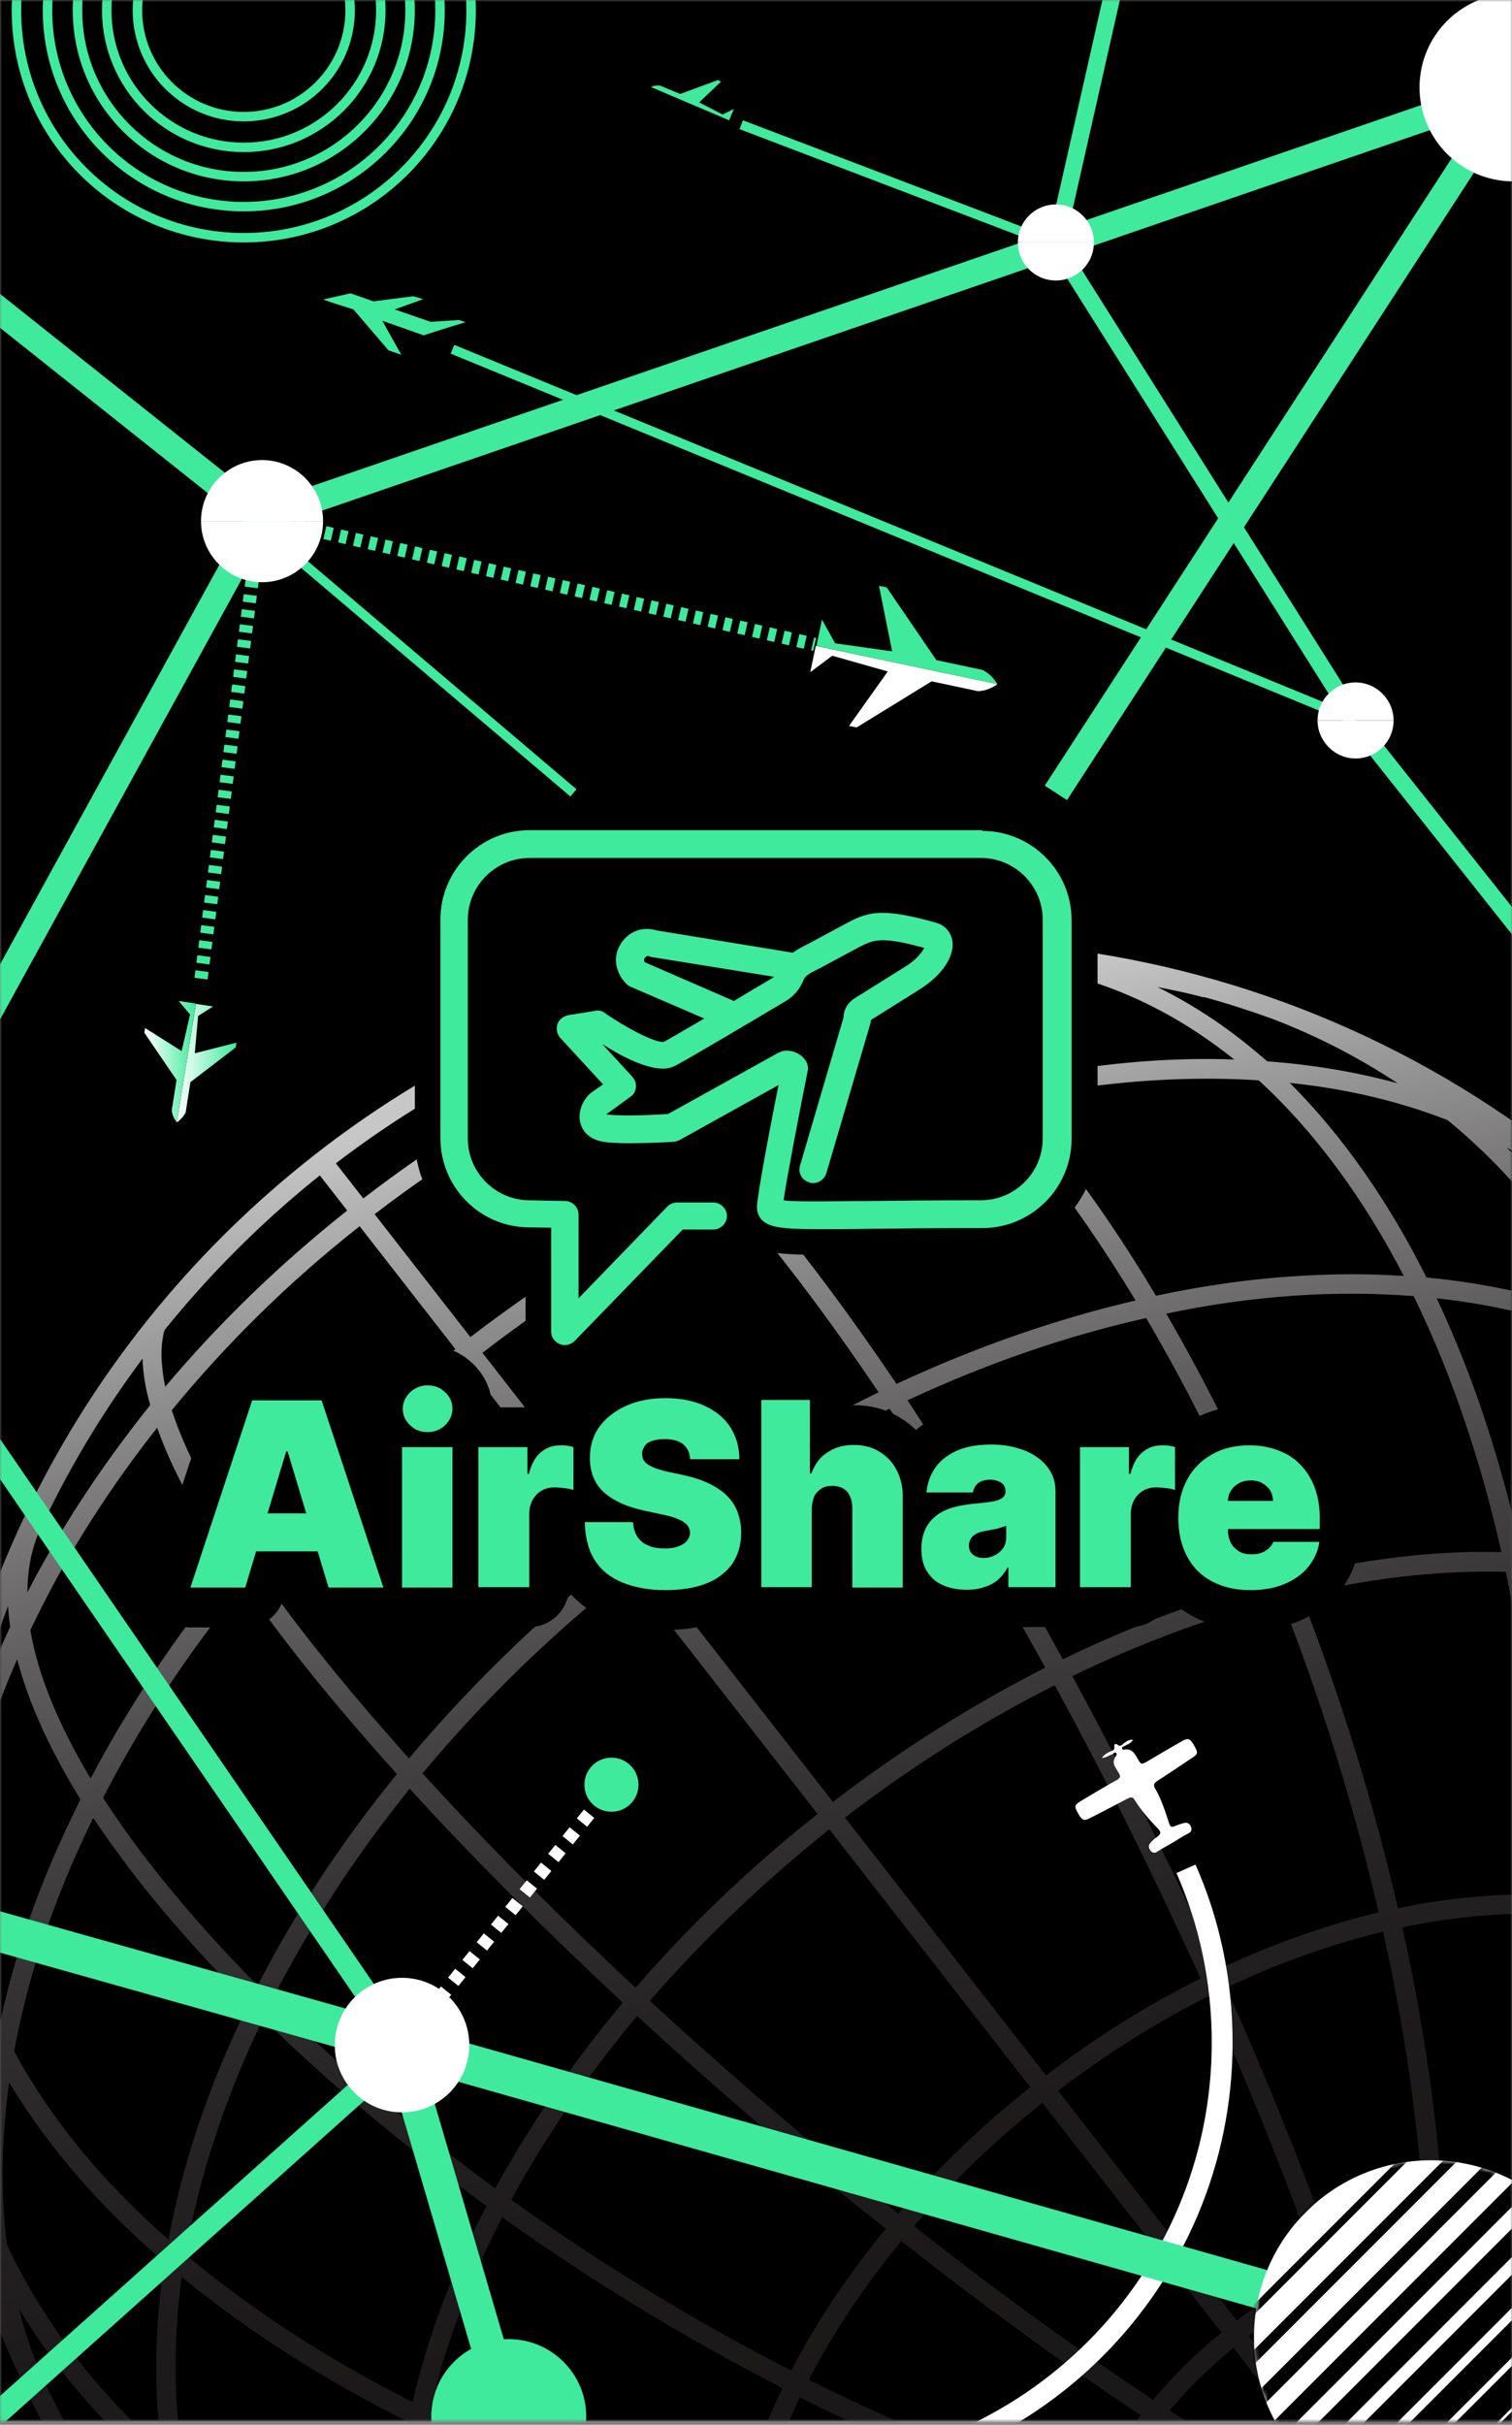 <svg width="375" height="601" viewBox="0 0 375 601" fill="none" xmlns="http://www.w3.org/2000/svg">
<rect x="0" y="0" width="375" height="601" fill="#808080" stroke="none"/>
<mask id="mask0_7564_31735" style="mask-type:luminance" maskUnits="userSpaceOnUse" x="0" y="0" width="375" height="601">
<path d="M375 0H0V600.073H375V0Z" fill="white"/>
</mask>
<g mask="url(#mask0_7564_31735)">
<path d="M375 0H0V600.073H375V0Z" fill="black"/>
<mask id="mask1_7564_31735" style="mask-type:luminance" maskUnits="userSpaceOnUse" x="0" y="0" width="375" height="601">
<path d="M375 0H0V600.073H375V0Z" fill="white"/>
</mask>
<g mask="url(#mask1_7564_31735)">
<path opacity="0.78" d="M258.521 521.211C246.555 530.729 235.95 540.972 226.704 551.759C246.555 567.44 266.588 581.944 285.986 594.815C290.881 588.923 296.592 583.303 302.937 578.137L258.521 521.211ZM-12.147 507.886C-10.696 520.033 -7.977 531.364 -4.17 542.15C-4.351 531.454 -3.535 520.486 -1.541 509.337C-6.617 499.547 -10.424 489.395 -12.781 478.88C-13.053 483.14 -13.144 487.31 -13.053 491.48H-13.234C-13.053 496.918 -12.691 502.357 -12.147 507.886ZM1.722 556.382C10.968 575.87 24.021 592.73 40.065 606.871C38.071 592.187 38.343 576.686 40.79 560.733C25.018 547.136 11.874 532.179 2.266 516.135C0.362 530.004 0.09 543.51 1.722 556.382ZM45.685 611.675C61.276 624.366 79.315 634.699 98.894 642.585C97.353 629.17 98.169 614.848 101.069 600.163C91.008 595.178 81.399 589.739 72.244 583.938C62.545 577.774 53.481 571.248 45.051 564.359C42.875 580.765 43.056 596.719 45.685 611.675ZM104.151 644.67C107.687 646.03 111.312 647.299 114.938 648.477C135.605 655.276 157.723 659.627 180.475 661.621C179.115 651.559 179.478 640.954 181.381 629.986C154.913 623.187 129.26 613.942 105.692 602.52C102.882 617.114 102.338 631.345 104.151 644.67ZM185.37 661.984C199.238 662.981 213.198 663.071 227.248 662.256C239.938 661.53 252.538 660.08 265.138 657.995C264.141 653.1 263.869 647.934 264.322 642.676C238.307 641.407 211.838 637.419 186.095 631.073C184.191 641.86 183.919 652.285 185.37 661.984ZM269.942 657.179C290.518 653.372 310.642 647.571 329.858 639.866C323.332 640.863 316.715 641.588 309.916 642.132C296.592 643.22 282.995 643.401 269.217 642.857C268.763 647.843 269.035 652.647 269.942 657.179ZM368.927 620.559C384.427 611.313 398.84 600.435 411.802 588.108C410.986 584.572 409.808 581.219 408.176 578.137C396.755 593.002 383.611 607.234 368.927 620.559ZM415.79 584.21C432.378 567.531 446.156 548.133 456.218 526.197C454.405 519.398 451.595 512.963 447.879 507.161C439.358 530.095 427.121 552.575 411.349 573.967C413.252 577.139 414.703 580.584 415.79 584.21ZM459.209 519.308C466.824 500.907 471.99 480.602 473.985 458.666C473.803 457.941 473.531 457.125 473.35 456.4C470.812 447.788 467.096 439.721 462.11 432.288C462.019 448.604 459.844 465.192 455.674 481.871C454.043 488.398 452.048 495.015 449.782 501.541C453.861 506.98 456.943 512.963 459.209 519.308ZM474.8 445.885L474.891 444.888C472.172 427.575 467.549 410.352 460.932 393.764L460.569 393.945C459.209 390.591 457.668 387.328 456.037 384.155C459.481 397.027 461.476 410.261 462.019 423.858L462.201 424.13C467.458 430.747 471.628 438.089 474.8 445.885ZM476.885 474.438C473.894 493.202 468.546 510.606 461.385 526.65C463.47 535.171 464.195 544.145 463.56 553.572C467.186 546.864 470.359 539.794 472.988 532.179C474.257 526.106 475.254 519.942 475.979 513.778C476.885 506.527 477.429 499.275 477.701 491.933H477.429C477.701 485.95 477.52 480.149 476.885 474.438ZM457.94 533.992C447.426 555.113 433.466 573.695 417.059 589.83C417.784 594.181 417.875 598.713 417.422 603.427C433.375 592.821 446.972 579.587 457.578 563.543C459.209 553.3 459.391 543.329 457.94 533.992ZM412.618 594.09C399.474 606.237 384.971 616.933 369.289 626.088C384.699 621.284 399.021 614.848 412.074 606.962C412.799 602.43 412.98 598.169 412.618 594.09ZM329.405 645.305C310.732 652.647 291.153 658.176 271.211 661.893C272.571 665.791 274.474 669.417 277.012 672.68L277.556 673.405C295.141 665.972 312.545 656.545 329.405 645.305ZM266.407 662.709C253.535 664.884 240.573 666.425 227.61 667.15C213.832 667.966 199.964 667.785 186.367 666.878C188.542 676.759 192.621 685.914 198.785 693.891C223.169 691.534 248.187 685.37 273.024 675.308C270.033 671.501 267.857 667.241 266.407 662.709ZM181.2 666.516C157.632 664.522 134.699 660.08 113.307 653.01C110.497 652.103 107.687 651.106 104.967 650.109C107.596 663.887 112.944 676.487 121.193 687.546C138.506 692.44 156.998 694.979 176.033 694.979C181.653 694.979 187.273 694.797 192.984 694.344C187.183 686.095 183.285 676.668 181.2 666.516ZM99.71 648.115C80.584 640.591 62.817 630.892 47.317 619.108C51.124 634.79 57.832 649.203 67.803 661.893C81.671 671.955 97.172 679.75 113.76 685.279C106.508 674.13 101.885 661.621 99.71 648.115ZM41.243 614.304C26.74 602.339 14.412 588.289 4.713 572.245C6.073 577.593 7.795 582.85 9.88 587.836H9.79C16.951 603.155 25.924 617.93 36.53 631.98C42.15 639.141 48.314 645.667 54.84 651.559C48.314 640.138 43.872 627.538 41.243 614.304ZM-10.334 458.757C-9.881 473.532 -6.255 487.763 -0 501.36C2.9 487.854 7.342 474.076 13.234 460.388C15.319 455.584 17.585 450.78 19.942 445.976C12.418 433.738 7.07 422.136 4.26 411.258C-2.72 427.121 -7.614 443.075 -10.334 458.757ZM3.535 508.43C12.6 525.29 25.652 540.972 41.787 555.113C43.419 546.229 45.685 537.346 48.676 528.282C52.121 517.767 56.472 507.161 61.639 496.646C50.671 485.588 40.79 474.529 32.541 463.742C29.188 459.3 26.015 454.95 23.114 450.599C21.211 454.496 19.489 458.303 17.766 462.201C11.059 477.792 6.254 493.293 3.535 508.43ZM46.048 558.829C54.931 566.262 64.63 573.332 75.054 579.95C83.665 585.388 92.821 590.555 102.338 595.359C103.879 588.47 105.964 581.581 108.412 574.601C111.675 565.356 115.845 556.019 120.649 546.773C115.482 542.966 110.406 539.159 105.42 535.352C90.917 524.021 77.411 512.237 65.264 500.363C60.551 510.153 56.472 520.033 53.299 529.913C50.036 539.612 47.679 549.311 46.048 558.829ZM106.689 597.535C130.167 608.956 155.729 618.293 182.288 625.091C183.466 619.833 184.916 614.576 186.82 609.319C188.814 603.517 191.262 597.716 194.072 591.915C169.688 579.406 146.211 564.993 124.547 549.583C119.924 558.467 116.117 567.35 112.944 576.142C110.315 583.394 108.321 590.464 106.689 597.535ZM187.001 626.36C212.654 632.614 239.032 636.603 264.956 637.872C265.5 634.337 266.407 630.711 267.585 627.085C268.038 625.635 268.582 624.184 269.126 622.734C247.281 616.117 225.344 607.324 204.043 596.991C202.139 596.084 200.326 595.178 198.423 594.181C195.703 599.801 193.346 605.421 191.443 611.041C189.63 616.117 188.18 621.284 187.001 626.36ZM269.851 638.053C283.267 638.506 296.592 638.325 309.554 637.237C316.171 636.694 322.788 635.968 329.224 635.062C311.095 633.249 292.513 629.442 273.84 624.094C273.205 625.635 272.661 627.085 272.208 628.535C271.211 631.708 270.395 634.881 269.851 638.053ZM465.917 559.282C464.739 561.367 463.47 563.361 462.201 565.356C461.657 568.709 460.932 572.154 460.025 575.599C462.201 570.25 464.195 564.812 465.917 559.282ZM455.04 575.417C444.344 589.105 431.291 600.526 416.425 609.953C415.881 612.854 415.065 615.845 414.159 618.836C413.887 619.652 413.615 620.468 413.252 621.374C423.858 617.386 434.01 612.129 443.346 605.421C446.7 598.804 449.601 592.187 451.867 585.66C453.136 582.125 454.133 578.771 455.04 575.417ZM410.714 613.398C398.386 620.468 385.061 626.179 370.83 630.711C383.43 629.533 395.667 627.176 407.27 623.369C408.176 621.284 408.901 619.29 409.626 617.205C409.989 615.936 410.352 614.667 410.714 613.398ZM9.518 380.076C7.705 384.518 6.798 389.413 6.798 394.67C7.795 392.767 8.702 390.954 9.79 389.05C17.494 375.091 26.65 361.494 37.255 348.26C36.077 344.181 35.442 340.283 35.352 336.748C25.109 350.435 16.497 364.939 9.518 380.076ZM7.523 404.007C9.427 415.247 14.594 427.665 22.48 440.809C31.816 423.042 43.6 405.457 57.469 388.506C49.039 375.907 42.603 364.213 38.977 353.88C29.369 366.026 21.03 378.626 13.959 391.407C11.693 395.577 9.608 399.746 7.523 404.007ZM25.562 445.613C28.825 450.599 32.36 455.675 36.349 460.841C44.235 471.084 53.481 481.599 63.905 492.114C73.06 474.257 84.663 456.581 98.441 439.721C85.297 425.127 73.695 411.077 64.177 397.843C62.908 396.121 61.729 394.398 60.551 392.676C46.41 409.808 34.808 427.665 25.562 445.613ZM67.44 495.74C79.677 507.796 93.455 519.852 108.321 531.454C113.035 535.171 117.93 538.797 122.824 542.422C131.345 526.831 141.951 511.331 154.46 496.374C135.424 478.608 117.476 460.751 101.613 443.347C87.926 460.298 76.505 477.973 67.44 495.74ZM126.813 545.232C148.477 560.733 171.954 575.145 196.247 587.564C202.411 575.599 210.297 563.815 219.724 552.393C217.458 550.58 215.192 548.767 212.835 546.955C194.072 531.817 175.58 515.863 157.995 499.638C145.667 514.504 135.152 529.823 126.813 545.232ZM200.598 589.83C202.411 590.736 204.315 591.643 206.127 592.549C227.429 602.883 249.275 611.585 271.03 618.202C274.021 611.585 278.009 604.968 282.904 598.622C263.506 585.751 243.473 571.157 223.531 555.475C214.376 566.625 206.671 578.137 200.598 589.83ZM275.834 619.562C296.773 625.544 317.712 629.533 337.835 630.892C321.882 622.915 304.75 612.854 287.074 601.251C282.451 607.234 278.644 613.398 275.834 619.562ZM438.452 614.395C429.659 619.743 420.413 624.003 410.805 627.266C407.904 633.702 404.097 640.047 399.474 646.211C406.907 646.574 413.252 645.577 418.147 642.767C426.033 633.612 432.832 624.094 438.452 614.395ZM404.46 629.351C390.591 633.43 375.997 635.606 360.859 636.15C367.114 638.688 373.096 640.773 378.716 642.404C384.064 643.945 389.141 645.033 393.763 645.667C398.024 640.41 401.559 634.881 404.46 629.351ZM2.538 403.191C2.266 401.469 2.085 399.746 1.994 398.024C-1.088 406.273 -3.717 414.703 -5.801 423.133C-3.354 416.516 -0.544 409.808 2.538 403.191ZM5.71 376.632L5.982 376.088C22.208 341.915 46.41 310.914 78.227 286.077C110.043 261.24 146.03 245.377 183.104 237.944L183.738 237.854C209.935 232.687 236.766 231.781 262.962 235.044C309.463 240.754 354.333 259.518 391.679 290.428C392.766 291.335 393.945 292.15 395.033 293.057L394.942 293.147C407.542 303.934 419.144 316.081 429.75 329.587C472.262 384.155 488.669 450.78 480.783 514.413C472.897 578.046 440.808 638.688 386.24 681.2C331.671 723.713 265.047 740.12 201.414 732.234C137.781 724.348 77.139 692.168 34.626 637.691C-7.886 583.213 -24.293 516.498 -16.407 452.865C-13.053 426.577 -5.62 400.834 5.71 376.632ZM40.79 329.678C39.703 333.666 39.884 338.38 40.972 343.728C54.025 328.227 69.072 313.543 86.113 300.037L79.315 291.335C64.811 302.937 52.03 315.809 40.79 329.678ZM42.603 349.529C45.866 359.591 52.121 371.465 60.823 384.609C75.87 366.842 93.274 349.982 112.944 334.391L89.195 303.934C71.428 317.894 55.928 333.303 42.603 349.529ZM63.633 388.778C65.083 390.773 66.534 392.857 67.984 394.942C77.32 407.814 88.651 421.592 101.432 435.823C116.298 418.147 133.521 401.287 153.009 385.878L115.845 338.198C96.084 353.88 78.68 370.921 63.633 388.778ZM104.786 439.54C120.649 456.944 138.506 474.891 157.632 492.658C170.776 477.52 185.823 463.017 202.774 449.601L156.091 389.775C136.602 405.095 119.47 421.955 104.786 439.54ZM161.167 495.921C178.753 512.056 197.154 528.01 215.917 543.147C218.183 545.051 220.54 546.864 222.806 548.677C232.324 537.618 243.201 527.103 255.529 517.314L205.674 453.409C188.995 466.733 174.13 481.055 161.167 495.921ZM290.065 597.444C308.013 609.137 325.236 619.29 341.189 627.176L305.928 581.944C299.945 586.839 294.688 592.005 290.065 597.444ZM411.621 650.29C406.907 651.287 401.65 651.378 395.848 650.834C390.953 656.726 385.243 662.437 378.807 667.604L384.699 675.218C394.67 667.422 403.644 658.992 411.621 650.29ZM390.138 650.109C386.059 649.384 381.798 648.387 377.357 647.118C371.102 645.305 364.394 642.857 357.324 639.957L375.906 663.797C381.164 659.536 385.968 654.913 390.138 650.109ZM202.502 698.332C207.215 703.409 212.745 707.669 218.908 711.113C242.748 706.672 264.866 697.97 285.08 686.005C281.816 684.101 278.916 681.835 276.196 679.116C251.722 689.268 226.795 695.704 202.502 698.332ZM365.391 617.295C380.439 603.608 393.854 589.105 405.275 573.876L404.732 573.151C402.193 569.888 399.112 567.168 395.667 564.902C387.237 583.213 377.085 600.889 365.391 617.295ZM408.357 569.707C424.13 548.133 436.185 525.29 444.434 502.266C438.27 494.38 430.384 488.216 421.32 483.684C418.872 497.1 415.609 510.515 411.53 523.749C407.632 536.168 403.009 548.405 397.752 560.279C401.74 562.818 405.366 565.99 408.357 569.707ZM446.247 496.918C448.06 491.48 449.601 486.041 450.961 480.693C455.584 462.201 457.668 443.619 457.125 425.671C448.423 414.975 437.455 406.726 424.764 400.834C425.036 403.735 425.308 406.726 425.58 409.627C427.212 432.107 425.943 455.403 422.135 478.699C431.472 483.14 439.63 489.213 446.247 496.918ZM456.762 417.694C455.493 400.29 451.686 383.34 445.25 367.386C435.37 354.696 422.951 344.634 408.72 337.201C416.425 355.149 421.501 374.728 424.13 395.124C436.729 400.562 447.697 407.995 456.762 417.694ZM438.452 352.52C434.282 344.725 429.478 337.201 423.948 330.04C413.162 316.534 401.196 304.478 388.325 293.873C383.702 290.428 378.807 287.256 373.731 284.446C386.965 297.77 397.571 313.18 405.638 330.131C417.875 335.932 428.843 343.365 438.452 352.52ZM331.762 649.565C315.265 660.533 298.314 669.779 281.182 677.121C283.811 679.478 286.711 681.472 289.974 683.104C305.022 673.677 318.981 662.346 331.762 649.565ZM196.61 698.967C189.721 699.601 182.832 699.873 176.124 699.873C158.992 699.873 142.404 697.879 126.541 694.072C132.161 700.236 138.597 705.493 145.667 709.844C146.845 710.57 148.114 711.295 149.293 711.929C171.138 715.283 191.896 715.283 211.657 712.382C206.037 708.666 200.961 704.134 196.61 698.967ZM118.292 691.806C105.33 687.999 92.911 682.832 81.309 676.396C84.119 678.844 86.929 681.2 89.92 683.285L89.648 683.648C104.151 693.981 119.47 702.593 135.515 709.391L136.512 709.572C129.713 704.587 123.55 698.786 118.292 691.987V691.806ZM226.16 714.649C234.862 718.365 244.47 720.631 254.804 721.538C273.024 715.192 289.159 705.131 303.39 692.259C298.767 691.534 294.325 690.265 290.337 688.543C270.667 700.689 249.184 709.663 226.16 714.649ZM337.019 651.197C324.329 664.159 310.46 675.671 295.413 685.461C299.311 686.82 303.571 687.636 307.922 688.089C318.89 677.303 328.589 664.884 337.019 651.197ZM218.274 716.28C201.051 719.362 182.922 720.269 164.068 718.637C168.147 720.087 172.407 721.447 176.758 722.444L176.668 722.807C185.098 724.71 193.528 726.251 202.139 727.339C208.303 728.064 214.557 728.608 220.721 728.88C228.789 728.155 236.494 726.795 243.927 724.891C234.59 723.169 225.979 720.359 218.274 716.28ZM360.134 616.298C372.281 599.62 382.795 581.4 391.497 562.455C387.328 560.461 382.795 559.01 377.81 558.285C374.909 571.791 371.374 584.935 367.114 597.535C364.938 603.88 362.581 610.134 360.134 616.298ZM393.401 558.013C398.568 546.411 403.009 534.445 406.816 522.299C410.986 508.884 414.34 495.287 416.697 481.599C407.632 477.792 397.48 475.526 386.602 474.71C386.421 501.179 383.792 527.828 378.716 553.39C384.064 554.297 388.959 555.838 393.401 558.013ZM417.603 476.704C421.229 454.224 422.407 431.654 420.866 409.989C420.594 406.182 420.232 402.375 419.779 398.568C407.36 393.583 393.401 390.682 378.535 389.775C383.792 415.337 386.602 442.531 386.693 469.815C397.752 470.631 408.176 472.897 417.603 476.704ZM419.054 393.039C416.153 372.1 410.533 352.067 402.012 333.847C388.143 327.593 372.824 323.604 356.327 321.791C360.95 331.672 365.12 342.096 368.655 352.973C372.009 363.216 374.909 373.913 377.357 384.79C392.313 385.606 406.363 388.325 419.054 393.039ZM398.658 327.139C388.869 308.195 375.725 291.335 359.046 277.647C346.99 272.934 333.847 269.852 319.887 268.401C333.122 281.636 344.452 297.952 353.789 316.625C369.833 318.166 384.88 321.61 398.658 327.139ZM346.628 268.492C337.201 262.237 326.777 256.799 315.355 252.448C309.826 250.453 304.206 248.641 298.495 247.1V247.19C294.779 246.193 290.881 245.377 287.074 244.652C296.864 249.456 305.837 255.62 314.267 263.053C325.417 263.869 336.294 265.682 346.628 268.492ZM266.951 722.082C277.193 721.991 287.89 720.631 298.858 718.093C307.65 710.57 315.174 702.049 321.7 692.712C320.794 692.803 319.978 692.894 319.072 692.984C315.99 693.166 312.908 693.256 309.916 693.075C297.135 705.131 282.813 715.011 266.951 722.082ZM341.189 653.735C333.394 666.425 324.51 678.028 314.63 688.271C315.99 688.271 317.259 688.18 318.618 688.089C320.794 687.908 322.969 687.727 325.145 687.364C331.671 677.031 337.019 665.7 341.189 653.735ZM255.711 726.432C253.444 727.248 251.088 727.973 248.731 728.608C254.713 728.245 260.605 727.611 266.497 726.795C262.871 726.886 259.246 726.704 255.711 726.432ZM355.602 614.485C358.049 608.412 360.406 602.248 362.491 595.994C366.66 583.666 370.105 570.794 372.915 557.651C369.742 557.379 366.479 557.379 363.125 557.651C361.584 557.741 359.953 557.923 358.412 558.104C359.046 577.593 358.23 596.447 355.602 614.485ZM373.912 552.847C378.988 527.375 381.617 500.816 381.798 474.438C376.631 474.257 371.283 474.438 365.845 474.982C359.953 475.526 353.879 476.432 347.806 477.701C348.259 479.696 348.713 481.781 349.166 483.865C353.97 507.071 357.143 530.457 358.23 553.3C359.771 553.118 361.312 552.937 362.853 552.847C366.57 552.575 370.286 552.575 373.912 552.847ZM381.798 469.634C381.617 442.259 378.807 415.156 373.459 389.594C366.298 389.413 358.865 389.685 351.251 390.41C341.914 391.316 332.397 392.948 322.607 395.214C332.306 420.051 340.555 446.338 346.718 472.988C353.064 471.628 359.318 470.722 365.391 470.178C370.921 469.634 376.45 469.453 381.798 469.634ZM372.371 384.699C370.014 374.366 367.295 364.213 364.032 354.514C360.225 342.821 355.692 331.672 350.616 321.248C341.008 320.522 331.037 320.432 320.794 321.157C310.46 321.882 299.945 323.332 289.249 325.599C297.77 340.283 305.837 356.146 313.361 373.097C315.899 378.807 318.346 384.699 320.703 390.591C330.856 388.144 340.917 386.512 350.707 385.515C358.14 384.79 365.301 384.518 372.371 384.699ZM348.169 316.262C338.288 297.227 326.233 280.638 312.183 267.767C297.951 266.86 282.995 267.495 267.585 269.67C262.237 270.486 256.798 271.393 251.36 272.571C254.895 276.378 258.339 280.548 261.874 284.899C270.395 295.595 278.734 307.832 286.711 321.157C298.223 318.709 309.463 317.078 320.522 316.353C329.949 315.718 339.195 315.628 348.169 316.262ZM306.109 262.6C294.325 253.173 281.273 246.103 266.86 242.114C251.088 241.026 234.59 241.933 217.639 244.743C227.429 250.091 237.491 258.158 247.371 268.492C253.898 267.042 260.333 265.863 266.769 264.957C280.275 262.963 293.419 262.147 306.109 262.6ZM308.829 715.464C319.616 712.292 330.493 708.122 341.37 702.774C345.178 698.604 347.806 692.803 349.257 685.461C342.186 688.452 335.025 690.537 328.046 691.806C322.516 700.327 316.171 708.303 308.829 715.464ZM205.493 239.395C207.034 239.939 208.666 240.483 210.207 241.117C217.186 239.757 224.166 238.67 231.055 237.944C222.534 238.035 214.014 238.488 205.493 239.395ZM348.894 645.486C344.634 659.989 339.014 673.677 331.671 686.095C337.745 684.645 343.999 682.56 350.163 679.75C350.707 675.037 350.888 669.87 350.616 664.34C350.435 658.448 349.8 652.103 348.894 645.486ZM349.438 621.918C353.064 601.976 354.242 580.765 353.517 559.01C346.809 560.279 339.92 562.455 333.031 565.446C340.011 585.388 345.631 604.514 349.438 621.918ZM353.426 554.025C352.339 531.364 349.166 507.977 344.362 484.862C343.909 482.868 343.455 480.783 343.002 478.789C330.221 481.871 317.168 486.494 304.115 492.658C314.449 515.773 323.695 538.797 331.49 560.733C338.832 557.56 346.175 555.294 353.426 554.025ZM341.914 473.985C335.75 447.335 327.502 421.048 317.803 396.302C300.761 400.653 283.357 406.998 265.953 415.428C277.375 436.458 288.343 458.303 298.495 480.149C299.764 482.778 300.943 485.497 302.121 488.126C315.446 481.871 328.861 477.158 341.914 473.985ZM315.99 391.77C313.724 386.15 311.367 380.53 308.919 375C301.305 357.778 292.966 341.461 284.264 326.686C264.775 331.037 244.924 337.836 225.072 347.081C238.035 366.661 251.088 388.416 263.597 411.258C281.182 402.738 298.767 396.211 315.99 391.77ZM281.635 322.335C274.021 309.736 266.044 298.133 257.977 287.981C253.898 282.905 249.909 278.191 245.83 273.84C226.16 278.372 206.037 285.443 186.004 294.779C187.364 296.32 188.724 297.952 190.083 299.583C200.507 312.092 211.385 326.777 222.353 343.002C242.204 333.757 262.146 326.868 281.635 322.335ZM241.932 269.761C231.055 258.884 220.268 250.816 209.753 246.193C204.949 247.19 200.236 248.278 195.431 249.547C181.563 253.263 167.513 258.249 153.553 264.504C162.618 270.577 172.407 279.641 182.65 290.972C202.502 281.545 222.444 274.475 241.932 269.761ZM200.961 243.202C195.975 242.023 191.08 241.661 186.367 242.295C169.96 245.377 153.734 250.182 138.053 256.799C141.497 257.796 145.032 259.337 148.749 261.512C163.887 254.533 179.115 248.913 194.344 244.924C196.428 244.29 198.695 243.655 200.961 243.202ZM350.254 698.151C360.678 692.44 370.921 685.823 380.982 678.209L375.091 670.595C368.473 675.58 361.584 679.659 354.695 683.013C353.789 688.815 352.339 693.891 350.254 698.151ZM353.426 642.948C354.514 650.472 355.239 657.633 355.511 664.159C355.692 668.782 355.602 673.224 355.239 677.303C360.95 674.402 366.57 670.867 372.009 666.788L353.426 642.948ZM344.996 624.184C341.189 606.781 335.569 587.564 328.589 567.35C322.154 570.522 315.808 574.329 309.645 578.952L344.996 624.184ZM327.048 562.727C319.344 540.881 310.098 517.857 299.764 494.743C287.074 501.088 274.565 508.974 262.418 518.22L306.744 575.145C313.361 570.16 320.159 566.081 327.048 562.727ZM297.77 490.392C296.592 487.672 295.323 485.044 294.054 482.324C283.992 460.479 273.024 438.633 261.602 417.694C243.927 426.578 226.432 437.546 209.572 450.508L259.427 514.413C271.845 504.895 284.717 496.828 297.77 490.392ZM259.246 413.343C246.646 390.501 233.593 368.746 220.631 349.166C199.964 359.137 179.478 371.646 159.898 386.784L206.581 446.61C223.713 433.467 241.389 422.408 259.246 413.343ZM217.911 345.087C207.215 329.224 196.61 314.902 186.367 302.665C184.735 300.671 183.104 298.767 181.381 296.955C160.442 307.107 139.594 319.979 119.652 335.298L156.816 382.977C176.577 367.749 197.154 355.149 217.911 345.087ZM178.118 293.147C167.513 281.454 157.542 272.48 148.477 266.86C129.532 275.834 110.859 287.165 92.911 300.943L116.66 331.4C136.602 316.171 157.27 303.39 178.118 293.147ZM143.31 263.96C138.415 261.512 133.883 260.334 129.804 260.334C113.579 267.767 97.987 277.103 83.303 288.343L90.101 297.045C107.143 283.902 125.09 272.843 143.31 263.96Z" fill="url(#paint0_linear_7564_31735)"/>
</g>
<path d="M338.288 181.925L395.667 254.26" stroke="#3FEA9C" stroke-width="4.23" stroke-miterlimit="10"/>
<path d="M112.219 86.566L336.204 178.571" stroke="#3FEA9C" stroke-width="2.35" stroke-miterlimit="10"/>
<path d="M80.131 74.238L86.929 72.697L92.64 74.692L102.52 73.422L104.968 74.148L97.897 76.686L106.781 79.768L113.851 79.314L115.483 79.858L110.406 81.399L105.058 83.121L94.815 79.496L99.529 87.926L96.356 86.838L87.654 76.686L83.031 75.235" fill="#3FEA9C"/>
<path d="M60.461 58.919C91.599 58.919 116.842 33.676 116.842 2.538C116.842 -28.601 91.599 -53.844 60.461 -53.844C29.322 -53.844 4.079 -28.601 4.079 2.538C4.079 33.676 29.322 58.919 60.461 58.919Z" fill="black"/>
<path d="M60.461 58.919C91.599 58.919 116.842 33.676 116.842 2.538C116.842 -28.601 91.599 -53.844 60.461 -53.844C29.322 -53.844 4.079 -28.601 4.079 2.538C4.079 33.676 29.322 58.919 60.461 58.919Z" stroke="#3FEA9C" stroke-width="2.35" stroke-miterlimit="10"/>
<path d="M60.461 28.916C75.029 28.916 86.839 17.106 86.839 2.538C86.839 -12.03 75.029 -23.84 60.461 -23.84C45.893 -23.84 34.083 -12.03 34.083 2.538C34.083 17.106 45.893 28.916 60.461 28.916Z" stroke="#3FEA9C" stroke-width="2.35" stroke-miterlimit="10"/>
<path d="M60.461 36.53C79.234 36.53 94.453 21.311 94.453 2.538C94.453 -16.235 79.234 -31.454 60.461 -31.454C41.688 -31.454 26.469 -16.235 26.469 2.538C26.469 21.311 41.688 36.53 60.461 36.53Z" stroke="#3FEA9C" stroke-width="2.35" stroke-miterlimit="10"/>
<path d="M60.46 43.781C83.239 43.781 101.704 25.316 101.704 2.538C101.704 -20.241 83.239 -38.706 60.46 -38.706C37.682 -38.706 19.217 -20.241 19.217 2.538C19.217 25.316 37.682 43.781 60.46 43.781Z" stroke="#3FEA9C" stroke-width="2.35" stroke-miterlimit="10"/>
<path d="M60.461 51.215C87.344 51.215 109.137 29.421 109.137 2.538C109.137 -24.345 87.344 -46.139 60.461 -46.139C33.577 -46.139 11.784 -24.345 11.784 2.538C11.784 29.421 33.577 51.215 60.461 51.215Z" stroke="#3FEA9C" stroke-width="2.35" stroke-miterlimit="10"/>
<path d="M261.874 196.519L375.362 21.664" stroke="#3FEA9C" stroke-width="6.579" stroke-miterlimit="10"/>
<path d="M375.362 21.664L64.539 128.354L-25.019 291.425" stroke="#3FEA9C" stroke-width="6.579" stroke-miterlimit="10"/>
<path d="M242.023 300.036H132.07C121.102 300.036 112.219 291.152 112.219 280.184V228.516C112.219 217.548 121.102 208.665 132.07 208.665H242.023C252.991 208.665 261.874 217.548 261.874 228.516V280.184C261.874 291.152 252.991 300.036 242.023 300.036Z" fill="black"/>
<path d="M375.362 44.96C388.228 44.96 398.658 34.53 398.658 21.664C398.658 8.798 388.228 -1.632 375.362 -1.632C362.496 -1.632 352.066 8.798 352.066 21.664C352.066 34.53 362.496 44.96 375.362 44.96Z" fill="white"/>
<path d="M-7.977 70.703L64.54 128.354" stroke="#3FEA9C" stroke-width="6.579" stroke-miterlimit="10"/>
<path d="M139.684 293.872L140.772 329.677L170.141 301.849L178.752 304.115H196.881L200.235 295.776L153.281 288.252L138.506 294.235" fill="black"/>
<path d="M140.048 336.657C139.232 336.657 138.416 336.475 137.6 336.203C135.153 335.206 133.521 332.85 133.521 330.13V307.56H131.255C117.386 307.56 106.056 296.229 106.056 282.269V228.064C106.056 214.104 117.386 202.773 131.346 202.773H243.655C257.615 202.773 268.945 214.104 268.945 228.064V282.269C268.945 296.229 257.615 307.56 243.655 307.56C232.053 307.56 222.988 307.65 215.737 307.741C210.66 307.831 206.672 307.831 203.409 307.831C193.347 307.831 189.54 307.378 186.821 304.568C185.37 303.118 184.555 301.124 184.645 299.039C184.645 297.135 186.005 289.068 188.724 274.927L170.142 285.261C169.326 285.714 168.329 285.986 167.332 286.077C165.972 286.167 160.987 286.439 156.273 286.439C152.738 286.439 150.2 286.258 148.568 285.895C144.399 285.079 141.498 282.269 140.682 278.462C139.957 274.655 141.589 270.395 144.761 268.129L136.694 259.336C135.062 257.523 134.518 255.076 135.334 252.719C136.15 250.453 138.053 248.731 140.501 248.368L147.209 247.28C147.571 247.19 147.934 247.19 148.296 247.19C149.656 247.19 150.925 247.643 152.104 248.368C157.361 252.085 162.346 254.351 164.159 254.895C164.975 254.441 166.244 253.716 167.876 252.81L155.367 247.462C154.732 247.19 154.188 246.827 153.735 246.465C150.109 243.473 148.115 237.4 151.65 232.143C153.735 228.97 157.089 227.066 160.805 227.066C162.075 227.066 163.162 227.248 163.887 227.52L196.248 232.777C197.336 232.143 198.333 231.599 199.33 231.145L199.511 231.055L209.119 225.888C212.111 224.347 214.921 223.078 219.362 223.078C222.898 223.078 227.249 223.894 233.503 225.616C236.948 226.613 239.395 229.333 239.848 232.777C240.573 237.944 236.948 243.745 230.33 247.915L219.362 254.804L208.485 291.697C208.122 292.875 207.488 293.872 206.672 294.597C209.482 294.597 212.564 294.507 215.737 294.507C223.17 294.416 232.325 294.325 243.837 294.325C250.544 294.325 255.983 288.887 255.983 282.179V227.973C255.983 221.265 250.544 215.826 243.837 215.826H131.346C124.638 215.826 119.199 221.265 119.199 227.973V282.179C119.199 288.887 124.638 294.325 131.346 294.325L140.138 294.507C143.673 294.597 146.574 297.498 146.574 301.033V313.905L163.162 296.863C164.431 295.594 166.063 294.869 167.876 294.869H176.85C180.476 294.869 183.376 297.77 183.376 301.396C183.376 305.021 180.476 307.922 176.85 307.922H170.595L144.761 334.662C143.583 335.932 141.861 336.657 140.048 336.657ZM160.987 267.585C161.168 268.31 161.259 269.035 161.168 269.76C161.077 271.029 160.534 272.208 159.718 273.205C161.44 273.114 163.253 273.114 165.066 273.024L191.534 258.339C191.806 258.248 191.987 258.067 192.259 257.977L192.622 257.795C193.438 257.433 194.254 257.342 195.069 257.342H195.432C198.333 257.342 201.143 258.883 202.684 261.33C202.865 261.602 202.956 261.874 203.137 262.146L206.219 251.722C206.4 248.912 207.941 246.374 210.389 244.833C210.389 244.833 223.17 236.856 223.26 236.765C221.629 236.403 220.269 236.312 219.181 236.312C217.368 236.312 216.552 236.765 214.83 237.581L205.312 242.748C205.222 242.839 205.131 242.839 205.04 242.929L204.769 243.02C204.043 243.383 202.593 244.108 202.23 244.47C201.052 247.28 198.967 249.637 196.338 251.178C187.637 256.345 172.499 265.409 169.145 267.132C167.785 267.857 166.244 268.219 164.522 268.219C163.615 268.038 162.346 267.947 160.987 267.585ZM181.745 244.561C182.107 244.38 182.47 244.108 182.832 243.926L178.844 243.292L181.745 244.561Z" fill="#3FEA9C"/>
<path d="M243.655 205.946C255.802 205.946 265.773 215.826 265.773 228.063V282.269C265.773 294.415 255.892 304.386 243.655 304.386C232.234 304.386 223.079 304.477 215.646 304.568C210.66 304.658 206.581 304.658 203.318 304.658C193.891 304.658 190.809 304.205 188.996 302.392C188.18 301.576 187.727 300.398 187.727 299.22C187.727 296.591 191.081 278.915 193.075 268.944L168.601 282.541C168.147 282.813 167.694 282.904 167.15 282.994C166.244 283.085 161.077 283.357 156.273 283.357C153.463 283.357 150.834 283.266 149.203 282.904C146.302 282.36 144.398 280.547 143.855 278.009C143.311 275.38 144.67 272.207 146.846 270.666C147.48 270.213 148.568 269.488 149.565 268.763L138.96 257.251C138.144 256.344 137.872 255.075 138.235 253.897C138.597 252.719 139.685 251.903 140.863 251.631L147.571 250.543C147.752 250.543 147.934 250.452 148.115 250.452C148.84 250.452 149.475 250.634 150.018 251.087C155.638 254.985 162.165 258.248 164.34 258.248C164.431 258.248 164.522 258.248 164.612 258.248C166.153 257.432 170.142 255.075 174.674 252.447L156.364 244.561C156.092 244.47 155.82 244.289 155.548 244.017C153.554 242.294 151.287 238.034 154.007 233.864C155.548 231.508 157.814 230.239 160.443 230.239C161.44 230.239 162.256 230.42 162.799 230.601L196.61 236.131C197.879 235.224 199.148 234.59 200.417 233.955L200.599 233.864L210.207 228.698C212.926 227.247 215.283 226.25 218.909 226.25C221.991 226.25 226.07 226.975 232.143 228.698C234.409 229.332 235.86 231.054 236.222 233.23C236.766 237.128 233.593 241.751 228.155 245.195L216.008 252.809C216.008 253.081 215.918 253.262 215.918 253.534L204.95 290.79C204.496 292.24 203.137 293.237 201.686 293.237C201.414 293.237 201.052 293.237 200.689 293.056C198.876 292.512 197.879 290.699 198.423 288.886L209.21 252.175C209.21 250.271 210.298 248.458 211.929 247.461L224.529 239.575C227.339 237.853 228.699 235.949 229.243 234.952C224.348 233.592 221.266 233.049 219 233.049C216.461 233.049 215.011 233.774 213.198 234.68L203.59 239.847C203.59 239.847 203.499 239.847 203.499 239.938L203.227 240.028C201.052 241.116 199.692 241.751 199.239 243.02C198.332 245.286 196.701 247.099 194.616 248.277C187.636 252.447 170.958 262.327 167.513 264.14C166.607 264.593 165.609 264.865 164.431 264.865C159.989 264.865 154.097 261.783 149.384 258.792L156.817 266.859C157.451 267.584 157.814 268.491 157.723 269.488C157.633 270.485 157.179 271.301 156.364 271.845C156.182 271.935 152.194 274.927 150.472 276.105L150.381 276.196C151.469 276.377 153.554 276.468 155.91 276.468C159.174 276.468 162.89 276.286 165.7 276.105L192.803 261.058C192.894 260.967 193.075 260.967 193.166 260.877L193.619 260.695C193.981 260.514 194.435 260.423 194.888 260.423H195.25C197.063 260.423 198.876 261.421 199.873 262.962C200.327 263.687 200.508 264.593 200.327 265.409C197.789 278.19 195.069 292.421 194.344 297.497C196.066 297.769 199.239 297.769 203.318 297.769C206.762 297.769 210.841 297.679 215.192 297.679C222.535 297.588 231.781 297.497 243.293 297.497C251.723 297.497 258.612 290.608 258.612 282.178V227.972C258.612 219.542 251.723 212.653 243.293 212.653H131.345C122.915 212.653 116.026 219.542 116.026 227.972V282.178C116.026 290.608 122.915 297.497 131.345 297.497L140.138 297.679C141.951 297.679 143.492 299.22 143.492 301.033V321.79L165.519 299.038C166.153 298.404 167.06 298.041 167.966 298.041H176.94C178.753 298.041 180.294 299.582 180.294 301.395C180.294 303.208 178.753 304.749 176.94 304.749H169.326L142.495 332.396C141.86 333.03 140.954 333.393 140.047 333.393C139.594 333.393 139.232 333.302 138.778 333.121C137.509 332.577 136.694 331.399 136.694 330.039V304.296L131.255 304.205C119.108 304.205 109.228 294.325 109.228 282.088V227.882C109.228 215.735 119.108 205.764 131.345 205.764H243.655M182.016 248.096C185.914 245.739 189.449 243.654 191.443 242.476C191.625 242.385 191.806 242.204 191.987 242.113L161.712 237.218C161.44 237.218 161.258 237.128 161.077 237.037C161.077 237.037 160.896 236.946 160.715 236.946C160.533 236.946 160.261 236.946 159.899 237.49C159.627 237.853 159.808 238.306 159.899 238.487L182.016 248.096ZM243.655 199.51H131.345C115.664 199.51 102.883 212.291 102.883 227.972V282.178C102.883 297.588 115.12 310.097 130.348 310.641V330.039C130.348 334.028 132.705 337.563 136.422 339.104C137.6 339.557 138.778 339.829 140.047 339.829C140.047 339.829 140.047 339.829 140.138 339.829C142.767 339.829 145.305 338.741 147.118 336.838L172.045 311.094H176.94C180.203 311.094 183.013 309.553 184.826 307.106C188.543 310.641 193.438 311.004 203.409 311.004C206.762 311.004 210.751 310.913 215.827 310.913C223.169 310.822 232.234 310.732 243.746 310.732C259.427 310.732 272.208 297.951 272.208 282.269V228.063C272.118 212.291 259.337 199.51 243.655 199.51ZM149.837 306.018V301.033C149.837 295.775 145.486 291.334 140.229 291.243L131.436 291.062H131.345C126.36 291.062 122.372 287.073 122.372 282.088V227.882C122.372 222.896 126.36 218.908 131.345 218.908H243.655C248.641 218.908 252.629 222.896 252.629 227.882V282.088C252.629 287.073 248.641 291.062 243.655 291.062C232.053 291.062 222.897 291.152 215.464 291.243H215.374C214.105 291.243 212.836 291.243 211.567 291.334L221.719 256.888L231.69 250.634C239.395 245.83 243.564 238.759 242.658 232.323C242.023 227.61 238.67 223.803 234.047 222.534C227.52 220.721 222.897 219.814 219.09 219.814C214.014 219.814 210.66 221.265 207.397 222.896C207.397 222.896 207.306 222.896 207.306 222.987L197.789 228.063H197.698C196.973 228.426 196.157 228.788 195.341 229.241L164.34 224.165C163.434 223.893 162.074 223.621 160.533 223.621C155.729 223.621 151.469 225.978 148.749 230.057C145.758 234.68 145.939 239.756 147.843 243.745C147.39 243.745 147.027 243.835 146.574 243.835L139.866 244.923C136.331 245.467 133.43 248.005 132.252 251.359C131.074 254.713 131.889 258.52 134.337 261.149L140.41 267.675C137.963 270.757 136.875 274.836 137.691 278.734C138.688 283.81 142.676 287.617 148.024 288.705C149.928 289.067 152.647 289.249 156.364 289.249C161.168 289.249 166.153 288.977 167.604 288.886C169.054 288.795 170.414 288.342 171.683 287.708L184.192 280.728C183.104 286.348 182.469 290.155 182.016 292.784C180.475 291.787 178.753 291.243 176.849 291.243H167.876C165.247 291.243 162.709 292.331 160.896 294.234L149.837 306.018ZM197.245 254.26C197.517 254.078 197.789 253.897 198.151 253.716C200.417 252.356 202.321 250.543 203.771 248.368C203.499 249.183 203.318 250.09 203.227 250.996L201.777 255.801C200.417 255.075 198.876 254.532 197.245 254.26Z" fill="black"/>
<path d="M60.822 393.492H47.226L62.545 347.081H79.767L95.086 393.492H81.49L71.337 359.771H70.975L60.822 393.492ZM58.284 375.09H83.846V384.518H58.284V375.09Z" fill="black" stroke="black" stroke-width="19.738" stroke-miterlimit="10" stroke-linecap="round" stroke-linejoin="round"/>
<path d="M99.709 393.491V358.683H112.218V393.491H99.709ZM106.054 354.967C104.332 354.967 102.882 354.423 101.703 353.245C100.525 352.157 99.89 350.797 99.89 349.166C99.89 347.625 100.525 346.265 101.703 345.087C102.882 343.999 104.332 343.364 106.054 343.364C107.776 343.364 109.227 343.908 110.405 345.087C111.584 346.174 112.218 347.534 112.218 349.166C112.218 350.707 111.584 352.066 110.405 353.245C109.136 354.423 107.686 354.967 106.054 354.967Z" fill="black" stroke="black" stroke-width="19.738" stroke-miterlimit="10" stroke-linecap="round" stroke-linejoin="round"/>
<path d="M118.654 393.492V358.684H130.801V365.301H131.163C131.798 362.853 132.795 361.04 134.155 359.953C135.514 358.774 137.146 358.23 139.05 358.23C139.593 358.23 140.137 358.23 140.681 358.321C141.225 358.412 141.769 358.502 142.222 358.684V369.289C141.588 369.108 140.862 368.927 139.956 368.836C139.05 368.745 138.234 368.655 137.599 368.655C136.33 368.655 135.242 368.927 134.336 369.471C133.339 370.014 132.614 370.83 132.07 371.827C131.526 372.824 131.254 374.003 131.254 375.272V393.401H118.654V393.492Z" fill="black" stroke="black" stroke-width="19.738" stroke-miterlimit="10" stroke-linecap="round" stroke-linejoin="round"/>
<path d="M171.138 361.494C171.047 359.953 170.413 358.774 169.416 357.958C168.419 357.143 166.878 356.689 164.884 356.689C163.615 356.689 162.527 356.871 161.711 357.143C160.895 357.415 160.261 357.868 159.898 358.412C159.535 358.956 159.264 359.59 159.264 360.225C159.264 360.768 159.354 361.312 159.535 361.766C159.807 362.219 160.17 362.581 160.623 362.944C161.167 363.307 161.802 363.578 162.617 363.941C163.433 364.213 164.34 364.485 165.518 364.757L169.325 365.573C171.863 366.117 174.129 366.842 175.942 367.748C177.755 368.655 179.296 369.652 180.475 370.921C181.653 372.099 182.469 373.459 183.013 375C183.557 376.541 183.828 378.172 183.828 379.895C183.828 382.977 183.013 385.515 181.562 387.69C180.021 389.775 177.937 391.407 175.126 392.494C172.316 393.582 168.963 394.126 165.065 394.126C160.986 394.126 157.541 393.491 154.55 392.313C151.559 391.135 149.202 389.322 147.57 386.784C145.939 384.336 145.123 381.073 145.032 377.266H156.997C157.088 378.716 157.451 379.895 158.085 380.892C158.72 381.889 159.626 382.614 160.805 383.067C161.983 383.611 163.343 383.792 164.974 383.792C166.334 383.792 167.422 383.611 168.328 383.248C169.235 382.886 169.96 382.433 170.413 381.889C170.866 381.254 171.138 380.62 171.138 379.895C171.138 379.169 170.866 378.535 170.413 377.991C169.96 377.447 169.235 376.994 168.237 376.541C167.24 376.088 165.881 375.725 164.158 375.362L159.535 374.365C155.456 373.459 152.193 372.008 149.836 369.924C147.48 367.839 146.301 364.938 146.301 361.312C146.301 358.321 147.117 355.783 148.658 353.607C150.29 351.432 152.465 349.71 155.275 348.441C158.085 347.172 161.348 346.537 165.065 346.537C168.781 346.537 172.045 347.172 174.764 348.441C177.483 349.71 179.659 351.432 181.109 353.698C182.559 355.964 183.375 358.593 183.375 361.675H171.138V361.494Z" fill="black" stroke="black" stroke-width="19.738" stroke-miterlimit="10" stroke-linecap="round" stroke-linejoin="round"/>
<path d="M201.323 373.821V393.401H188.813V346.99H200.869V365.21H201.232C202.048 362.944 203.317 361.222 205.13 360.043C206.943 358.774 209.118 358.14 211.747 358.14C214.194 358.14 216.37 358.684 218.183 359.862C219.995 360.95 221.446 362.491 222.443 364.485C223.44 366.479 223.984 368.745 223.893 371.283V393.491H211.384V373.821C211.384 372.099 210.931 370.739 210.115 369.742C209.209 368.745 208.03 368.292 206.399 368.292C205.402 368.292 204.495 368.473 203.77 368.926C203.045 369.38 202.41 370.014 201.957 370.83C201.594 371.736 201.413 372.734 201.323 373.821Z" fill="black" stroke="black" stroke-width="19.738" stroke-miterlimit="10" stroke-linecap="round" stroke-linejoin="round"/>
<path d="M239.847 394.035C237.581 394.035 235.678 393.672 233.955 392.947C232.233 392.222 230.964 391.134 229.967 389.593C228.97 388.052 228.517 386.149 228.517 383.883C228.517 381.979 228.879 380.348 229.514 378.988C230.148 377.628 231.055 376.54 232.233 375.634C233.411 374.728 234.771 374.093 236.312 373.64C237.853 373.187 239.575 372.915 241.298 372.733C243.292 372.552 244.833 372.371 246.011 372.19C247.19 372.008 248.096 371.646 248.549 371.283C249.093 370.92 249.365 370.377 249.365 369.651V369.561C249.365 368.654 249.002 367.929 248.277 367.476C247.552 367.023 246.646 366.751 245.558 366.751C244.38 366.751 243.382 367.023 242.657 367.567C241.932 368.11 241.479 368.926 241.298 369.923H229.786C229.967 367.839 230.601 365.844 231.78 364.031C232.958 362.219 234.771 360.768 237.037 359.68C239.394 358.593 242.204 358.049 245.739 358.049C248.277 358.049 250.453 358.321 252.447 358.955C254.441 359.499 256.073 360.315 257.523 361.403C258.883 362.4 259.971 363.669 260.696 365.029C261.421 366.388 261.783 367.929 261.783 369.561V393.401H250.09V388.506H249.909C249.184 389.775 248.368 390.862 247.371 391.678C246.374 392.494 245.286 393.038 244.017 393.401C242.748 393.854 241.298 394.035 239.847 394.035ZM243.926 386.149C244.923 386.149 245.739 385.968 246.646 385.514C247.461 385.152 248.187 384.517 248.731 383.792C249.274 383.067 249.546 382.16 249.546 381.073V378.172C249.184 378.353 248.821 378.444 248.459 378.535C248.096 378.625 247.733 378.807 247.28 378.897C246.827 378.988 246.464 379.079 245.921 379.169C245.467 379.26 245.014 379.351 244.47 379.441C243.473 379.622 242.748 379.804 242.113 380.166C241.479 380.529 241.026 380.891 240.754 381.435C240.482 381.889 240.301 382.432 240.301 383.067C240.301 384.064 240.663 384.789 241.298 385.333C242.023 385.877 242.839 386.149 243.926 386.149Z" fill="black" stroke="black" stroke-width="19.738" stroke-miterlimit="10" stroke-linecap="round" stroke-linejoin="round"/>
<path d="M267.856 393.492V358.684H280.003V365.301H280.366C281 362.853 281.997 361.04 283.357 359.953C284.716 358.774 286.348 358.23 288.252 358.23C288.796 358.23 289.339 358.23 289.883 358.321C290.427 358.412 290.971 358.502 291.424 358.684V369.289C290.79 369.108 290.065 368.927 289.158 368.836C288.252 368.745 287.436 368.655 286.801 368.655C285.532 368.655 284.445 368.927 283.538 369.471C282.541 370.014 281.816 370.83 281.272 371.827C280.728 372.824 280.456 374.003 280.456 375.272V393.401H267.856V393.492Z" fill="black" stroke="black" stroke-width="19.738" stroke-miterlimit="10" stroke-linecap="round" stroke-linejoin="round"/>
<path d="M310.188 394.126C306.472 394.126 303.299 393.401 300.58 391.951C297.86 390.5 295.866 388.506 294.416 385.787C292.965 383.067 292.24 379.895 292.24 376.178C292.24 372.552 292.965 369.471 294.416 366.751C295.866 364.032 297.951 361.947 300.58 360.497C303.208 358.956 306.381 358.23 309.916 358.23C312.545 358.23 314.902 358.684 317.077 359.5C319.253 360.315 321.065 361.494 322.516 363.035C324.057 364.576 325.235 366.479 326.051 368.655C326.867 370.83 327.32 373.368 327.32 376.088V378.988H296.138V372.009H315.717C315.717 371.011 315.445 370.105 314.992 369.38C314.539 368.655 313.814 368.02 312.998 367.567C312.182 367.114 311.276 366.932 310.188 366.932C309.191 366.932 308.284 367.114 307.378 367.567C306.562 368.02 305.837 368.564 305.384 369.38C304.84 370.105 304.568 371.011 304.568 372.009V379.442C304.568 380.529 304.84 381.526 305.293 382.433C305.746 383.339 306.472 383.974 307.287 384.518C308.194 385.062 309.191 385.243 310.46 385.243C311.366 385.243 312.092 385.152 312.817 384.88C313.542 384.608 314.176 384.246 314.63 383.792C315.174 383.339 315.536 382.795 315.808 382.161H327.229C326.867 384.608 325.87 386.693 324.419 388.415C322.969 390.228 320.975 391.588 318.618 392.585C316.261 393.582 313.451 394.126 310.188 394.126Z" fill="black" stroke="black" stroke-width="19.738" stroke-miterlimit="10" stroke-linecap="round" stroke-linejoin="round"/>
<path d="M273.296 435.732C273.931 434.735 274.837 434.372 275.653 434.009C276.106 433.828 276.469 433.647 276.378 433.012C276.287 432.287 276.559 432.015 277.194 432.468C277.647 432.831 278.01 432.74 278.372 432.378C279.097 431.834 279.823 431.109 281.001 431.199C280.457 432.196 279.551 432.378 278.735 432.831C278.554 432.922 278.282 433.012 278.282 433.284C278.282 433.556 278.554 433.737 278.826 433.647C280.82 433.284 281.454 434.735 282.27 436.094C282.995 437.363 283.086 437.363 284.446 436.638C287.346 434.916 290.247 433.194 293.148 431.562C294.598 430.746 295.051 430.837 295.958 432.287C296.139 432.559 296.229 432.831 296.411 433.103C297.136 434.372 297.045 434.825 295.867 435.55C292.876 437.545 289.975 439.539 286.984 441.442C286.168 441.986 285.987 442.439 286.53 443.346C287.981 445.884 288.887 448.603 289.794 451.413C290.247 452.954 290.428 453.045 291.878 452.41C292.422 452.229 293.057 451.957 293.601 451.867C294.507 451.595 295.142 452.048 295.414 452.864C295.686 453.679 295.323 454.133 294.598 454.495C293.329 455.13 292.241 455.855 291.063 456.58C289.703 457.396 288.253 458.121 286.893 459.028C286.349 459.39 285.715 459.209 285.352 458.665C284.899 458.121 284.717 457.487 285.261 456.852C285.805 456.127 286.44 455.674 287.165 455.13C287.89 454.586 287.981 454.042 287.256 453.317C285.08 451.051 282.995 448.694 281.364 446.065C280.91 445.34 280.457 445.431 279.823 445.703C276.65 447.334 273.477 449.057 270.214 450.688C268.945 451.323 268.492 451.232 267.676 449.963C266.226 447.516 266.316 447.425 268.764 445.975C271.483 444.343 274.203 442.711 277.013 441.17C277.828 440.717 278.01 440.173 277.466 439.448C277.194 438.995 276.922 438.542 276.65 438.088C276.106 437.182 276.016 436.366 276.65 435.46C276.831 435.097 277.194 434.735 276.741 434.463C276.469 434.191 276.106 434.644 275.834 434.825C274.928 435.097 274.384 435.641 273.296 435.732Z" fill="white"/>
<path d="M279.641 -17.948L261.874 60.641L336.203 178.571" stroke="#3FEA9C" stroke-width="4.23" stroke-miterlimit="10"/>
<path d="M60.822 393.492H47.226L62.545 347.081H79.767L95.086 393.492H81.49L71.337 359.771H70.975L60.822 393.492ZM58.284 375.09H83.846V384.518H58.284V375.09Z" fill="#3FEA9C"/>
<path d="M99.709 393.491V358.683H112.218V393.491H99.709ZM106.054 354.967C104.332 354.967 102.882 354.423 101.703 353.245C100.525 352.157 99.89 350.797 99.89 349.166C99.89 347.625 100.525 346.265 101.703 345.087C102.882 343.999 104.332 343.364 106.054 343.364C107.776 343.364 109.227 343.908 110.405 345.087C111.584 346.174 112.218 347.534 112.218 349.166C112.218 350.707 111.584 352.066 110.405 353.245C109.136 354.423 107.686 354.967 106.054 354.967Z" fill="#3FEA9C"/>
<path d="M118.654 393.492V358.684H130.801V365.301H131.163C131.798 362.853 132.795 361.04 134.155 359.953C135.514 358.774 137.146 358.23 139.05 358.23C139.593 358.23 140.137 358.23 140.681 358.321C141.225 358.412 141.769 358.502 142.222 358.684V369.289C141.588 369.108 140.862 368.927 139.956 368.836C139.05 368.745 138.234 368.655 137.599 368.655C136.33 368.655 135.242 368.927 134.336 369.471C133.339 370.014 132.614 370.83 132.07 371.827C131.526 372.824 131.254 374.003 131.254 375.272V393.401H118.654V393.492Z" fill="#3FEA9C"/>
<path d="M171.138 361.494C171.047 359.953 170.413 358.774 169.416 357.958C168.419 357.143 166.878 356.689 164.884 356.689C163.615 356.689 162.527 356.871 161.711 357.143C160.895 357.415 160.261 357.868 159.898 358.412C159.535 358.956 159.264 359.59 159.264 360.225C159.264 360.768 159.354 361.312 159.535 361.766C159.807 362.219 160.17 362.581 160.623 362.944C161.167 363.307 161.802 363.578 162.617 363.941C163.433 364.213 164.34 364.485 165.518 364.757L169.325 365.573C171.863 366.117 174.129 366.842 175.942 367.748C177.755 368.655 179.296 369.652 180.475 370.921C181.653 372.099 182.469 373.459 183.013 375C183.557 376.541 183.828 378.172 183.828 379.895C183.828 382.977 183.013 385.515 181.562 387.69C180.021 389.775 177.937 391.407 175.126 392.494C172.316 393.582 168.963 394.126 165.065 394.126C160.986 394.126 157.541 393.491 154.55 392.313C151.559 391.135 149.202 389.322 147.57 386.784C145.939 384.336 145.123 381.073 145.032 377.266H156.997C157.088 378.716 157.451 379.895 158.085 380.892C158.72 381.889 159.626 382.614 160.805 383.067C161.983 383.611 163.343 383.792 164.974 383.792C166.334 383.792 167.422 383.611 168.328 383.248C169.235 382.886 169.96 382.433 170.413 381.889C170.866 381.254 171.138 380.62 171.138 379.895C171.138 379.169 170.866 378.535 170.413 377.991C169.96 377.447 169.235 376.994 168.237 376.541C167.24 376.088 165.881 375.725 164.158 375.362L159.535 374.365C155.456 373.459 152.193 372.008 149.836 369.924C147.48 367.839 146.301 364.938 146.301 361.312C146.301 358.321 147.117 355.783 148.658 353.607C150.29 351.432 152.465 349.71 155.275 348.441C158.085 347.172 161.348 346.537 165.065 346.537C168.781 346.537 172.045 347.172 174.764 348.441C177.483 349.71 179.659 351.432 181.109 353.698C182.559 355.964 183.375 358.593 183.375 361.675H171.138V361.494Z" fill="#3FEA9C"/>
<path d="M201.323 373.821V393.401H188.813V346.99H200.869V365.21H201.232C202.048 362.944 203.317 361.222 205.13 360.043C206.943 358.774 209.118 358.14 211.747 358.14C214.194 358.14 216.37 358.684 218.183 359.862C219.995 360.95 221.446 362.491 222.443 364.485C223.44 366.479 223.984 368.745 223.893 371.283V393.491H211.384V373.821C211.384 372.099 210.931 370.739 210.115 369.742C209.209 368.745 208.03 368.292 206.399 368.292C205.402 368.292 204.495 368.473 203.77 368.926C203.045 369.38 202.41 370.014 201.957 370.83C201.594 371.736 201.413 372.734 201.323 373.821Z" fill="#3FEA9C"/>
<path d="M239.847 394.035C237.581 394.035 235.678 393.672 233.955 392.947C232.233 392.222 230.964 391.134 229.967 389.593C228.97 388.052 228.517 386.149 228.517 383.883C228.517 381.979 228.879 380.348 229.514 378.988C230.148 377.628 231.055 376.54 232.233 375.634C233.411 374.728 234.771 374.093 236.312 373.64C237.853 373.187 239.575 372.915 241.298 372.733C243.292 372.552 244.833 372.371 246.011 372.19C247.19 372.008 248.096 371.646 248.549 371.283C249.093 370.92 249.365 370.377 249.365 369.651V369.561C249.365 368.654 249.002 367.929 248.277 367.476C247.552 367.023 246.646 366.751 245.558 366.751C244.38 366.751 243.382 367.023 242.657 367.567C241.932 368.11 241.479 368.926 241.298 369.923H229.786C229.967 367.839 230.601 365.844 231.78 364.031C232.958 362.219 234.771 360.768 237.037 359.68C239.394 358.593 242.204 358.049 245.739 358.049C248.277 358.049 250.453 358.321 252.447 358.955C254.441 359.499 256.073 360.315 257.523 361.403C258.883 362.4 259.971 363.669 260.696 365.029C261.421 366.388 261.783 367.929 261.783 369.561V393.401H250.09V388.506H249.909C249.184 389.775 248.368 390.862 247.371 391.678C246.374 392.494 245.286 393.038 244.017 393.401C242.748 393.854 241.298 394.035 239.847 394.035ZM243.926 386.149C244.923 386.149 245.739 385.968 246.646 385.514C247.461 385.152 248.187 384.517 248.731 383.792C249.274 383.067 249.546 382.16 249.546 381.073V378.172C249.184 378.353 248.821 378.444 248.459 378.535C248.096 378.625 247.733 378.807 247.28 378.897C246.827 378.988 246.464 379.079 245.921 379.169C245.467 379.26 245.014 379.351 244.47 379.441C243.473 379.622 242.748 379.804 242.113 380.166C241.479 380.529 241.026 380.891 240.754 381.435C240.482 381.889 240.301 382.432 240.301 383.067C240.301 384.064 240.663 384.789 241.298 385.333C242.023 385.877 242.839 386.149 243.926 386.149Z" fill="#3FEA9C"/>
<path d="M267.856 393.492V358.684H280.003V365.301H280.366C281 362.853 281.997 361.04 283.357 359.953C284.716 358.774 286.348 358.23 288.252 358.23C288.796 358.23 289.339 358.23 289.883 358.321C290.427 358.412 290.971 358.502 291.424 358.684V369.289C290.79 369.108 290.065 368.927 289.158 368.836C288.252 368.745 287.436 368.655 286.801 368.655C285.532 368.655 284.445 368.927 283.538 369.471C282.541 370.014 281.816 370.83 281.272 371.827C280.728 372.824 280.456 374.003 280.456 375.272V393.401H267.856V393.492Z" fill="#3FEA9C"/>
<path d="M310.188 394.126C306.472 394.126 303.299 393.401 300.58 391.951C297.86 390.5 295.866 388.506 294.416 385.787C292.965 383.067 292.24 379.895 292.24 376.178C292.24 372.552 292.965 369.471 294.416 366.751C295.866 364.032 297.951 361.947 300.58 360.497C303.208 358.956 306.381 358.23 309.916 358.23C312.545 358.23 314.902 358.684 317.077 359.5C319.253 360.315 321.065 361.494 322.516 363.035C324.057 364.576 325.235 366.479 326.051 368.655C326.867 370.83 327.32 373.368 327.32 376.088V378.988H296.138V372.009H315.717C315.717 371.011 315.445 370.105 314.992 369.38C314.539 368.655 313.814 368.02 312.998 367.567C312.182 367.114 311.276 366.932 310.188 366.932C309.191 366.932 308.284 367.114 307.378 367.567C306.562 368.02 305.837 368.564 305.384 369.38C304.84 370.105 304.568 371.011 304.568 372.009V379.442C304.568 380.529 304.84 381.526 305.293 382.433C305.746 383.339 306.472 383.974 307.287 384.518C308.194 385.062 309.191 385.243 310.46 385.243C311.366 385.243 312.092 385.152 312.817 384.88C313.542 384.608 314.176 384.246 314.63 383.792C315.174 383.339 315.536 382.795 315.808 382.161H327.229C326.867 384.608 325.87 386.693 324.419 388.415C322.969 390.228 320.975 391.588 318.618 392.585C316.261 393.582 313.451 394.126 310.188 394.126Z" fill="#3FEA9C"/>
<path d="M294.144 463.197C299.945 476.341 303.118 490.935 303.118 506.254C303.118 565.536 254.985 613.669 195.703 613.669" stroke="white" stroke-width="5.17" stroke-miterlimit="10"/>
<path d="M354.876 579.314L99.71 506.888L-25.019 471.809" stroke="#3FEA9C" stroke-width="9.869" stroke-miterlimit="10"/>
<path d="M354.876 623.187C379.106 623.187 398.749 603.545 398.749 579.315C398.749 555.085 379.106 535.442 354.876 535.442C330.646 535.442 311.004 555.085 311.004 579.315C311.004 603.545 330.646 623.187 354.876 623.187Z" fill="white"/>
<mask id="mask2_7564_31735" style="mask-type:luminance" maskUnits="userSpaceOnUse" x="311" y="535" width="88" height="89">
<path d="M354.876 623.187C379.106 623.187 398.749 603.545 398.749 579.315C398.749 555.085 379.106 535.442 354.876 535.442C330.646 535.442 311.004 555.085 311.004 579.315C311.004 603.545 330.646 623.187 354.876 623.187Z" fill="white"/>
</mask>
<g mask="url(#mask2_7564_31735)">
<path d="M434.382 549.592L328.112 655.862L334.458 662.208L440.728 555.938L434.382 549.592Z" fill="black"/>
<path d="M428.702 543.974L322.432 650.244L328.2 656.013L434.47 549.743L428.702 543.974Z" fill="black"/>
<path d="M423.087 538.29L316.816 644.561L322.008 649.752L428.278 543.482L423.087 538.29Z" fill="black"/>
<path d="M417.406 532.672L311.136 638.942L315.751 643.557L422.021 537.287L417.406 532.672Z" fill="black"/>
<path d="M411.79 526.99L305.52 633.26L309.622 637.362L415.892 531.092L411.79 526.99Z" fill="black"/>
<path d="M406.045 521.307L299.775 627.577L303.301 631.102L409.571 524.832L406.045 521.307Z" fill="black"/>
<path d="M400.43 515.624L294.16 621.895L297.109 624.843L403.379 518.573L400.43 515.624Z" fill="black"/>
<path d="M394.75 510.006L288.479 616.276L290.851 618.648L397.121 512.378L394.75 510.006Z" fill="black"/>
<path d="M389.134 504.323L282.864 610.593L284.659 612.387L390.929 506.117L389.134 504.323Z" fill="black"/>
<path d="M383.454 498.705L277.184 604.975L278.466 606.257L384.736 499.986L383.454 498.705Z" fill="black"/>
<path d="M377.837 493.022L271.567 599.292L272.272 599.997L378.543 493.727L377.837 493.022Z" fill="black"/>
<path d="M372.158 487.404L265.888 593.674L266.016 593.802L372.286 487.532L372.158 487.404Z" fill="black"/>
</g>
<path d="M99.71 506.888L-32.813 313.813" stroke="#3FEA9C" stroke-width="5.639" stroke-miterlimit="10"/>
<path d="M-42.06 635.242L95.54 512.236" stroke="#3FEA9C" stroke-width="5.639" stroke-miterlimit="10"/>
<path d="M101.433 514.685L126.179 598.985" stroke="#3FEA9C" stroke-width="8.459" stroke-miterlimit="10"/>
<path d="M126.179 618.201C136.792 618.201 145.396 609.598 145.396 598.984C145.396 588.371 136.792 579.768 126.179 579.768C115.566 579.768 106.962 588.371 106.962 598.984C106.962 609.598 115.566 618.201 126.179 618.201Z" fill="#3FEA9C"/>
<path d="M345.631 178.57C345.631 183.828 341.37 187.997 336.204 187.997C331.037 187.997 326.776 183.737 326.776 178.57" fill="white"/>
<path d="M326.776 178.571C326.776 173.313 331.037 169.144 336.204 169.144C341.37 169.144 345.631 173.404 345.631 178.571" fill="white"/>
<path d="M183.829 30.91L261.875 60.642" stroke="#3FEA9C" stroke-width="2.35" stroke-miterlimit="10"/>
<path d="M271.302 60.097C271.302 65.354 267.041 69.524 261.874 69.524C256.617 69.524 252.447 65.263 252.447 60.097" fill="white"/>
<path d="M252.447 60.097C252.447 54.84 256.708 50.67 261.874 50.67C267.132 50.67 271.302 54.93 271.302 60.097" fill="white"/>
<path d="M49.855 242.567L64.539 128.354L202.048 159.717" stroke="#3FEA9C" stroke-width="3.29" stroke-miterlimit="10" stroke-dasharray="1.88 1.88"/>
<path d="M142.222 196.518L64.539 130.619" stroke="#3FEA9C" stroke-width="2.35" stroke-miterlimit="10"/>
<path d="M80.13 129.169C80.13 137.508 73.332 144.307 64.992 144.307C56.653 144.307 49.855 137.508 49.855 129.169" fill="white"/>
<path d="M49.855 129.169C49.855 120.83 56.653 114.031 64.992 114.031C73.332 114.031 80.13 120.83 80.13 129.169" fill="white"/>
<path d="M247.371 169.597C246.465 168.057 245.287 166.878 243.746 166.062L232.234 163.615L219.906 145.576L218.002 145.214L221.266 161.439L207.125 159.445L203.862 153.553L202.502 160.08L247.371 169.597Z" fill="#3FEA9C"/>
<path d="M247.371 169.598C245.921 170.595 244.38 171.229 242.567 171.32L231.055 168.873L212.473 180.294L210.569 179.931L220.178 166.425L206.4 162.528L200.961 166.607L202.321 160.08L247.371 169.598Z" fill="white"/>
<path d="M43.872 278.19C44.779 277.556 45.504 276.74 46.048 275.743L47.226 268.219L58.466 259.608L58.647 258.43L48.314 261.058L49.13 251.813L52.846 249.456L48.586 248.821L43.872 278.19Z" fill="url(#paint1_linear_7564_31735)"/>
<path d="M43.872 278.19C43.147 277.284 42.694 276.286 42.603 275.199L43.782 267.675L35.805 255.982L35.986 254.803L45.05 260.514L47.135 251.45L44.325 248.096L48.586 248.73L43.872 278.19Z" fill="url(#paint2_linear_7564_31735)"/>
<path d="M161.439 21.573C162.165 21.21 162.98 21.12 163.706 21.21L168.691 23.295L178.028 19.851L178.843 20.213L173.405 25.38L179.206 28.371L182.016 27.012L180.838 29.822L161.439 21.573Z" fill="#3FEA9C"/>
<path d="M149.656 445.159L99.71 506.889" stroke="white" stroke-width="3.29" stroke-miterlimit="10" stroke-dasharray="2.82 2.82"/>
<path d="M99.71 523.567C108.921 523.567 116.389 516.1 116.389 506.889C116.389 497.677 108.921 490.21 99.71 490.21C90.499 490.21 83.031 497.677 83.031 506.889C83.031 516.1 90.499 523.567 99.71 523.567Z" fill="white"/>
<path d="M158.358 442.35C158.358 446.066 155.367 449.057 151.65 449.057C147.934 449.057 144.942 446.066 144.942 442.35" fill="#3FEA9C"/>
<path d="M144.942 442.349C144.942 438.633 147.934 435.642 151.65 435.642C155.367 435.642 158.358 438.633 158.358 442.349" fill="#3FEA9C"/>
</g>
<defs>
<linearGradient id="paint0_linear_7564_31735" x1="176.953" y1="259.356" x2="297.002" y2="745.866" gradientUnits="userSpaceOnUse">
<stop stop-color="white"/>
<stop offset="0.07" stop-color="#CDCCCC"/>
<stop offset="0.143" stop-color="#A09E9F"/>
<stop offset="0.218" stop-color="#7A7778"/>
<stop offset="0.296" stop-color="#5A5758"/>
<stop offset="0.376" stop-color="#423E3F"/>
<stop offset="0.46" stop-color="#312D2E"/>
<stop offset="0.549" stop-color="#262223"/>
<stop offset="0.654" stop-color="#231F20"/>
</linearGradient>
<linearGradient id="paint1_linear_7564_31735" x1="43.914" y1="263.468" x2="58.661" y2="263.468" gradientUnits="userSpaceOnUse">
<stop stop-color="white"/>
<stop offset="1" stop-color="#3FEA9C"/>
</linearGradient>
<linearGradient id="paint2_linear_7564_31735" x1="35.787" y1="263.131" x2="48.547" y2="263.131" gradientUnits="userSpaceOnUse">
<stop stop-color="white"/>
<stop offset="1" stop-color="#3FEA9C"/>
</linearGradient>
</defs>
</svg>
